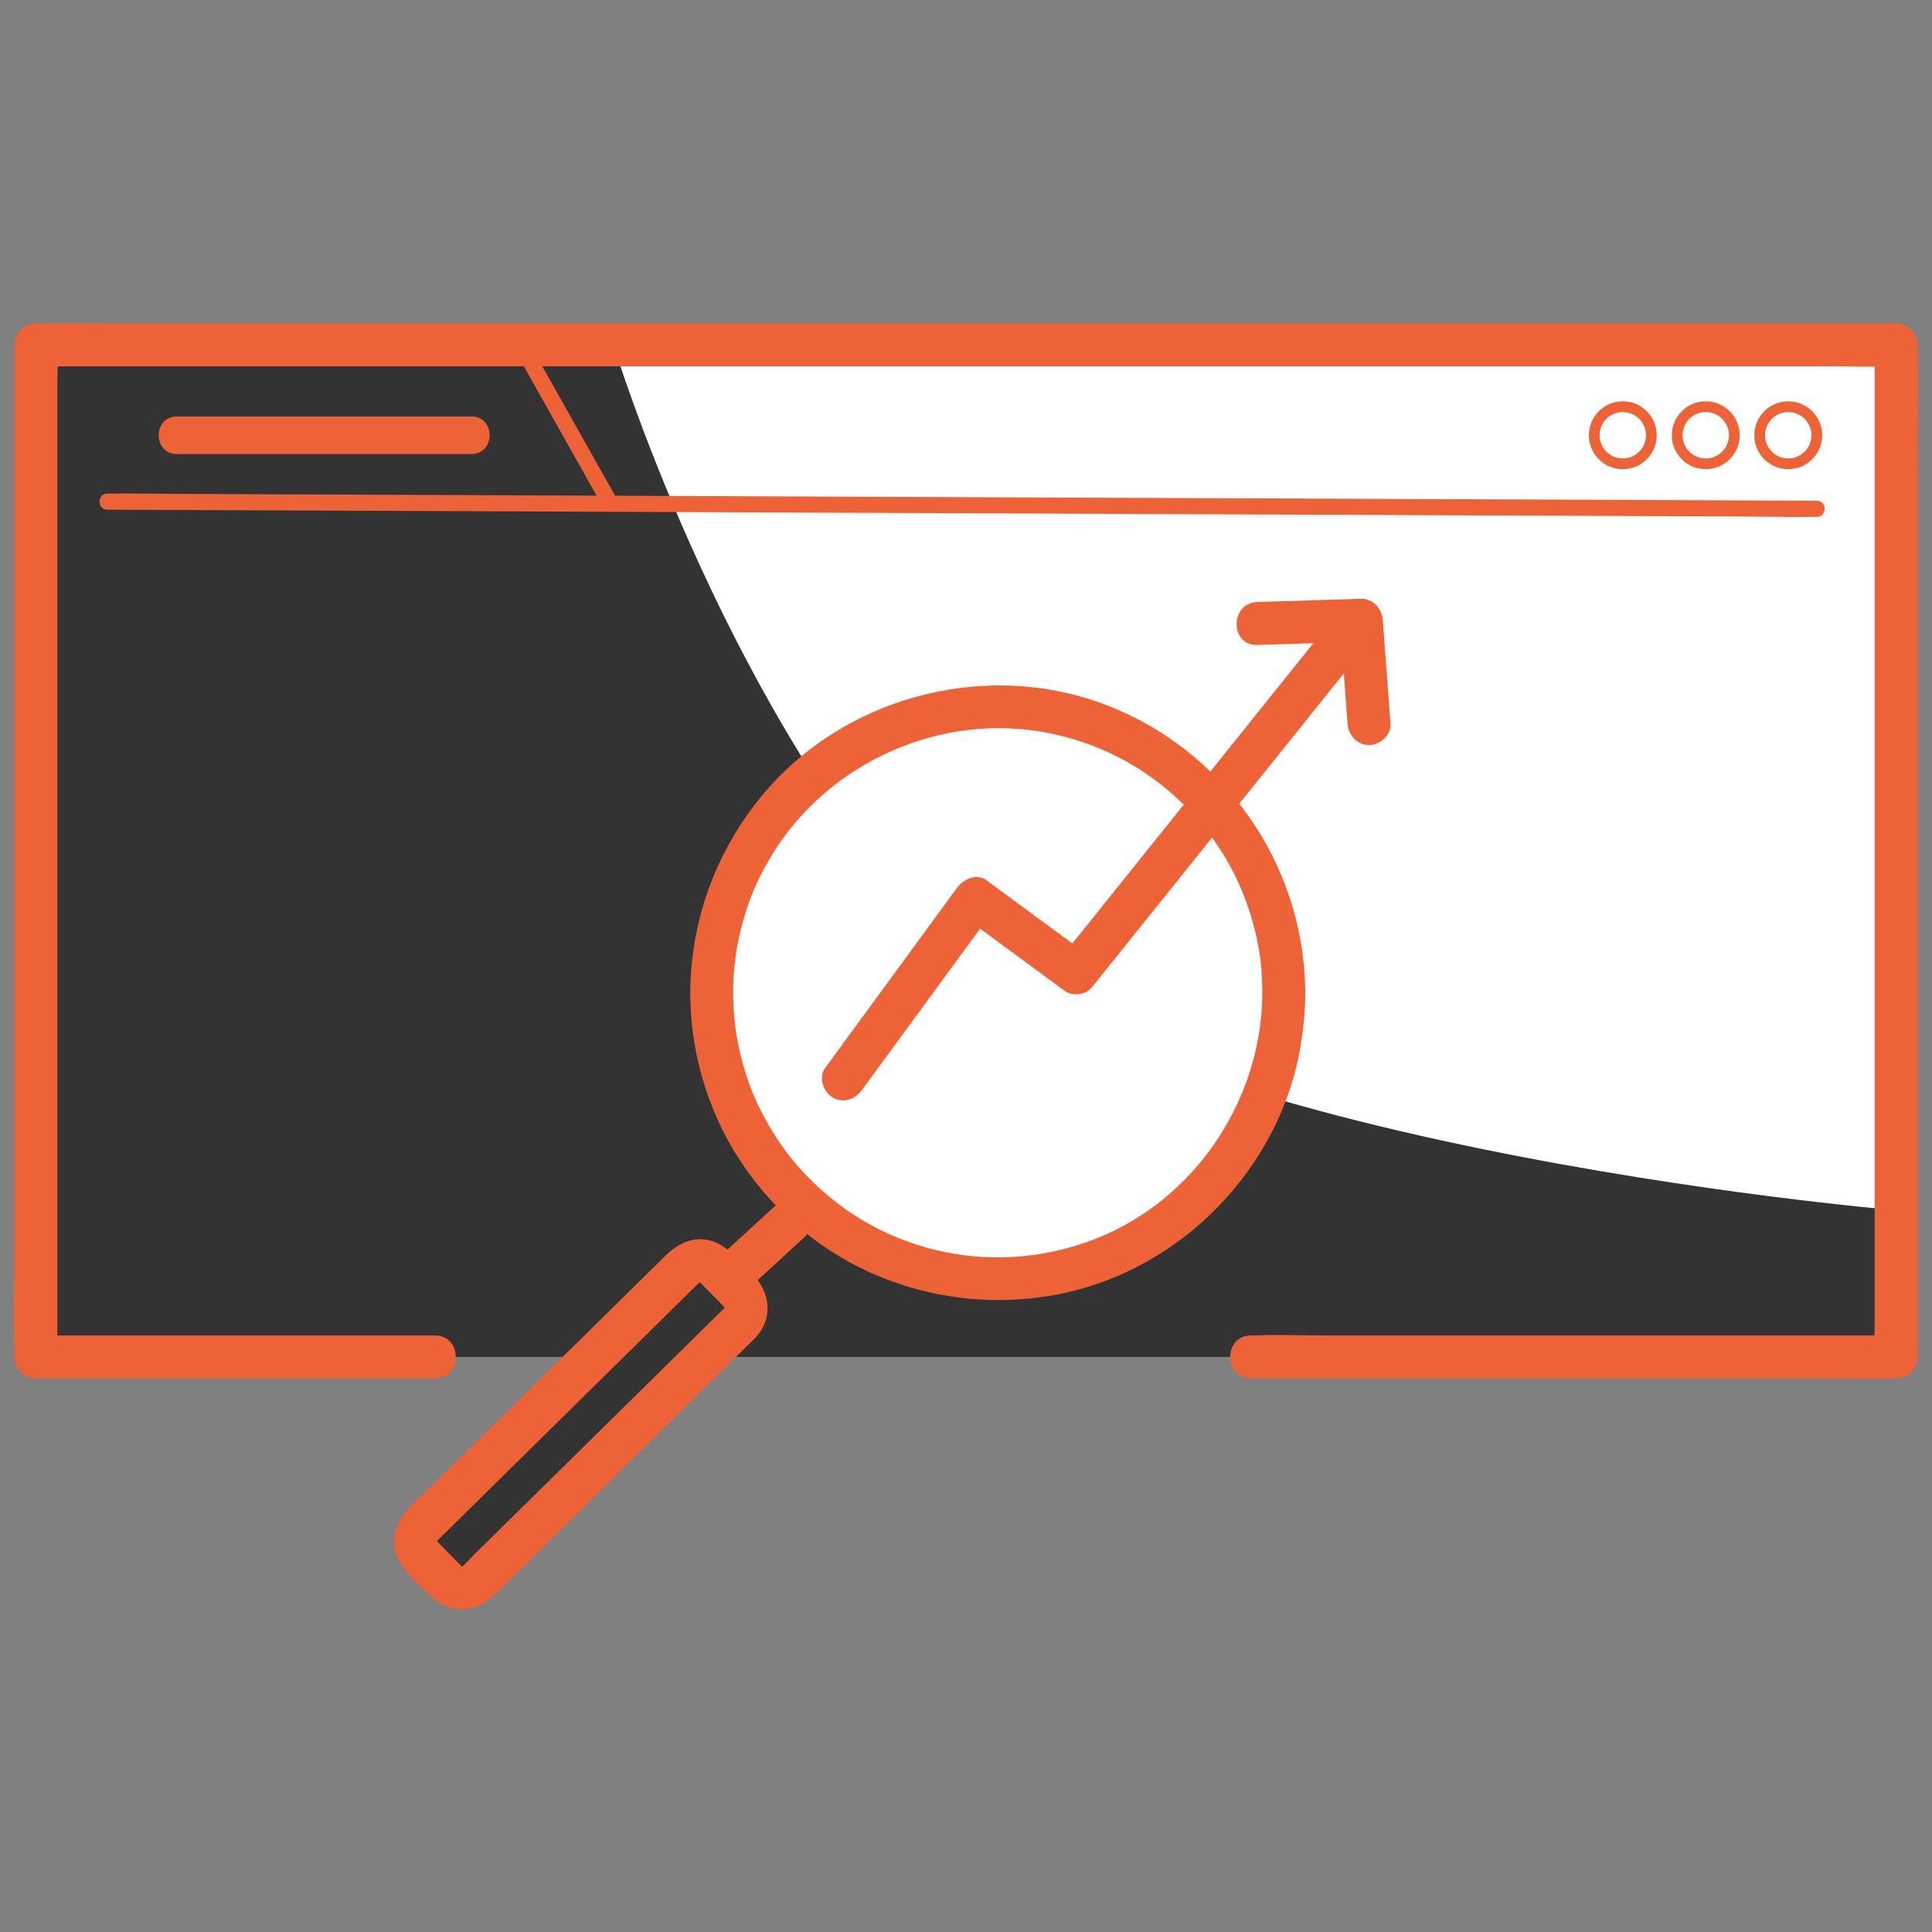 <?xml version="1.0" encoding="UTF-8"?>
<svg id="SEO" xmlns="http://www.w3.org/2000/svg" viewBox="0 0 1080 1080">
  <rect x="0" y="0" width="1080" height="1080" fill="#808080" stroke="none"/>
  <defs>
    <style>
      .cls-1 {
        fill: #ed6237;
      }

      .cls-2, .cls-3 {
        fill: #fff;
      }

      .cls-4 {
        fill: #333;
      }

      .cls-3 {
        stroke: #ed6237;
        stroke-miterlimit: 10;
        stroke-width: 6px;
      }
    </style>
  </defs>
  <g id="Page_internet" data-name="Page internet">
    <polyline class="cls-2" points="243.17 757.82 20.06 757.82 20.06 192.06 1059.94 192.06 1059.94 757.82 699.26 757.82"/>
    <path class="cls-4" d="M243.17,758.53H20.06V192.77l322.72-.5s58.74,193.86,171.32,320.73c112.58,126.87,543.85,163.35,543.85,163.35l1.99,82.18h-360.69"/>
    <circle class="cls-3" cx="999.65" cy="243.31" r="15.97"/>
    <circle class="cls-3" cx="953.53" cy="243.31" r="15.97"/>
    <circle class="cls-3" cx="907.15" cy="243.31" r="15.97"/>
    <path class="cls-1" d="M59.99,284.92c8.52.04,17.03.07,25.55.11l69.53.29c34.28.14,68.56.29,102.84.43l125.47.52,137.44.57c46.25.19,92.49.39,138.74.58,43.12.18,86.24.36,129.36.54,36.44.15,72.88.3,109.31.46,26.2.11,52.4.22,78.6.33,12.39.05,24.82.36,37.21.16.53,0,1.06,0,1.59,0,5.79.02,5.8-8.98,0-9-8.52-.04-17.03-.07-25.55-.11-23.18-.1-46.35-.19-69.53-.29-34.28-.14-68.56-.29-102.84-.43l-125.47-.52-137.44-.57c-46.25-.19-92.49-.39-138.74-.58-43.12-.18-86.24-.36-129.36-.54-36.44-.15-72.88-.3-109.31-.46-26.2-.11-52.4-.22-78.6-.33-12.39-.05-24.82-.36-37.21-.16-.53,0-1.06,0-1.59,0-5.79-.02-5.8,8.98,0,9h0Z"/>
    <path class="cls-1" d="M243.17,746.53H20.06l12,12V215.73c0-7.29.45-14.75,0-22.03-.02-.31,0-.62,0-.93l-12,12h997.8c13.43,0,26.94.43,40.37,0,.57-.02,1.15,0,1.73,0l-12-12v542.8c0,7.29-.45,14.75,0,22.03.02.31,0,.62,0,.93l12-12h-316.16c-14.6,0-29.32-.55-43.91,0-.2,0-.41,0-.61,0-15.44,0-15.47,24,0,24h316.16c14.6,0,29.32.55,43.91,0,.2,0,.41,0,.61,0,6.49,0,12-5.5,12-12v-496.2c0-22.84.69-45.8,0-68.64,0-.31,0-.62,0-.93,0-6.49-5.5-12-12-12H62.15c-13.45,0-26.92-.21-40.37,0-.58,0-1.15,0-1.73,0-6.49,0-12,5.5-12,12v496.2c0,22.84-.69,45.8,0,68.64,0,.31,0,.62,0,.93,0,6.49,5.5,12,12,12h223.12c15.44,0,15.47-24,0-24h0Z"/>
    <path class="cls-1" d="M98.84,253.81h164.71c13.51,0,13.53-21,0-21H98.84c-13.51,0-13.53,21,0,21h0Z"/>
    <path class="cls-1" d="M287.35,195.04c14.37,25.54,28.74,51.08,43.11,76.62,2.07,3.68,4.14,7.35,6.21,11.03,2.84,5.05,10.62.52,7.77-4.54-14.37-25.54-28.74-51.08-43.11-76.62-2.07-3.68-4.14-7.35-6.21-11.03-2.84-5.05-10.62-.52-7.77,4.54h0Z"/>
  </g>
  <g id="Loupe">
    <g>
      <circle class="cls-2" cx="557.77" cy="554.97" r="159.9"/>
      <path class="cls-1" d="M705.66,554.97c-.26,61.02-39.1,117.81-96.26,138.68-29.93,10.92-61.58,12.19-91.81,3.69-29.04-8.16-54.37-24.79-74.09-48.4-4.35-5.21-8.51-11.11-12.54-17.82-3.68-6.13-7.84-14.31-9.96-19.56-5.8-14.32-9.54-29.95-10.64-44.03-1.3-16.78-.13-32.02,3.67-47.53s9-28.1,17.27-41.74c31.88-52.55,95.49-80.64,155.5-68.36,30.2,6.18,56.67,20.78,77.83,42.83,20.95,21.83,34.51,49.23,39.43,79.9.35,2.15.31,1.75.59,4.28.21,1.83.38,3.66.52,5.5.32,4.18.47,8.37.49,12.56.07,15.44,24.07,15.47,24,0-.31-72.12-46.2-137.12-113.88-161.82-66.74-24.36-145-2.98-190.09,51.88-22.83,27.78-36.54,61.5-39.33,97.38-2.73,35.17,5.94,71.23,24.22,101.39,17.66,29.13,44.18,53.2,75.26,67.27,33.47,15.15,70.63,19.47,106.68,12.25,68.43-13.7,124.02-71.27,134.8-140.31,1.45-9.3,2.31-18.63,2.35-28.05.07-15.45-23.93-15.47-24,0Z"/>
    </g>
    <g>
      <rect class="cls-4" x="209.56" y="774.23" width="230.31" height="43.99" rx="12" ry="12" transform="translate(-465.39 456.89) rotate(-44.57)"/>
      <path class="cls-1" d="M422.25,714.05c-7.24-7.35-14.81-17.81-25.17-20.59-10-2.68-18.59,2.07-25.41,8.79-10.83,10.66-21.65,21.33-32.48,31.99-32.05,31.57-64.09,63.14-96.14,94.71-9.27,9.14-23.56,19.34-22.76,33.77.68,12.29,12.37,21.79,20.74,29.74,10.38,9.86,25.07,9.04,35.12-.68,26.42-25.53,52.35-51.58,78.52-77.36,15.7-15.46,31.39-30.93,47.09-46.39,5.05-4.98,10.11-9.96,15.16-14.93,2.78-2.74,5.78-5.36,8.01-8.59,6.75-9.73,4.85-21.88-2.69-30.48-4.27-4.88-12.6-4.37-16.97,0-4.84,4.84-4.29,12.08,0,16.97-1.02-1.16-.1,1.5-.02-.26.01-.23-1.04,1.38-.11.26-.12.14-.28.26-.4.4-.86.95-1.83,1.81-2.74,2.7l-12.13,11.95c-13.76,13.55-27.51,27.1-41.27,40.66-27.9,27.49-55.8,54.97-83.71,82.46-2.14,2.11-4.21,4.64-6.6,6.5-.04.03-.07.08-.11.11,1.22-.9.03.41-.6.09,1.98,1.02-.65-1.24.32-.36.55.5-.26-.4-.4-.55-3.64-3.47-7.08-7.18-10.6-10.76-.89-.9-1.99-1.77-2.75-2.79.77,1.03.24-.92.08-.03-.21,1.2,1.04-1.18.05.02.41-.51.96-.94,1.42-1.4l9.99-9.84c29.29-28.86,58.59-57.71,87.88-86.57,12.67-12.48,25.34-24.96,38.01-37.44,2.92-2.88,5.77-5.89,8.8-8.66.25-.23.47-.51.73-.72.05-.04.08-.09.13-.12-1.18.87.62.02.32-.01-.7-.08-1.1-.44-.22.14,1.39.91.06.08.05.06-.28-.3.51.59.54.62,1.62,1.7,3.29,3.34,4.94,5.01,2.8,2.85,5.61,5.69,8.41,8.54,10.86,11.02,27.82-5.95,16.97-16.97Z"/>
    </g>
    <path class="cls-1" d="M417.64,721c10.7-9.81,21.41-19.62,32.11-29.44,4.78-4.38,4.44-12.53,0-16.97-4.76-4.76-12.18-4.39-16.97,0-10.7,9.81-21.41,19.62-32.11,29.44-4.78,4.38-4.44,12.53,0,16.97,4.76,4.76,12.18,4.39,16.97,0h0Z"/>
  </g>
  <g id="Flèche">
    <path class="cls-1" d="M751.26,338.26c-17.86,22.25-35.72,44.5-53.58,66.76-28.34,35.31-56.68,70.62-85.02,105.93-6.52,8.12-13.04,16.24-19.55,24.36l14.54-1.88c-18.76-13.8-37.51-27.59-56.27-41.39-5.59-4.11-12.93-.46-16.42,4.31-21.52,29.39-43.04,58.79-64.56,88.18-3.07,4.19-6.13,8.37-9.2,12.56-3.83,5.23-.88,13.38,4.31,16.42,6.08,3.56,12.58.94,16.42-4.31,21.52-29.39,43.04-58.79,64.56-88.18,3.07-4.19,6.13-8.37,9.2-12.56-5.47,1.44-10.95,2.87-16.42,4.31,18.76,13.8,37.51,27.59,56.27,41.39,3.86,2.84,11.49,1.92,14.54-1.88,17.86-22.25,35.72-44.5,53.58-66.76,28.34-35.31,56.68-70.62,85.02-105.93,6.52-8.12,13.04-16.24,19.55-24.36,4.05-5.05,4.93-12.04,0-16.97-4.2-4.2-12.89-5.08-16.97,0h0Z"/>
    <path class="cls-1" d="M777.29,404.45c-1.43-19.23-2.86-38.45-4.29-57.68-.48-6.46-5.17-12-12-12-6.12,0-12.48,5.5-12,12,1.43,19.23,2.86,38.45,4.29,57.68.48,6.46,5.17,12,12,12,6.12,0,12.48-5.5,12-12h0Z"/>
    <path class="cls-1" d="M702.88,360.53c18.96-.59,37.91-1.18,56.87-1.77,15.41-.48,15.47-24.48,0-24-18.96.59-37.91,1.18-56.87,1.77-15.41.48-15.47,24.48,0,24h0Z"/>
  </g>
</svg>